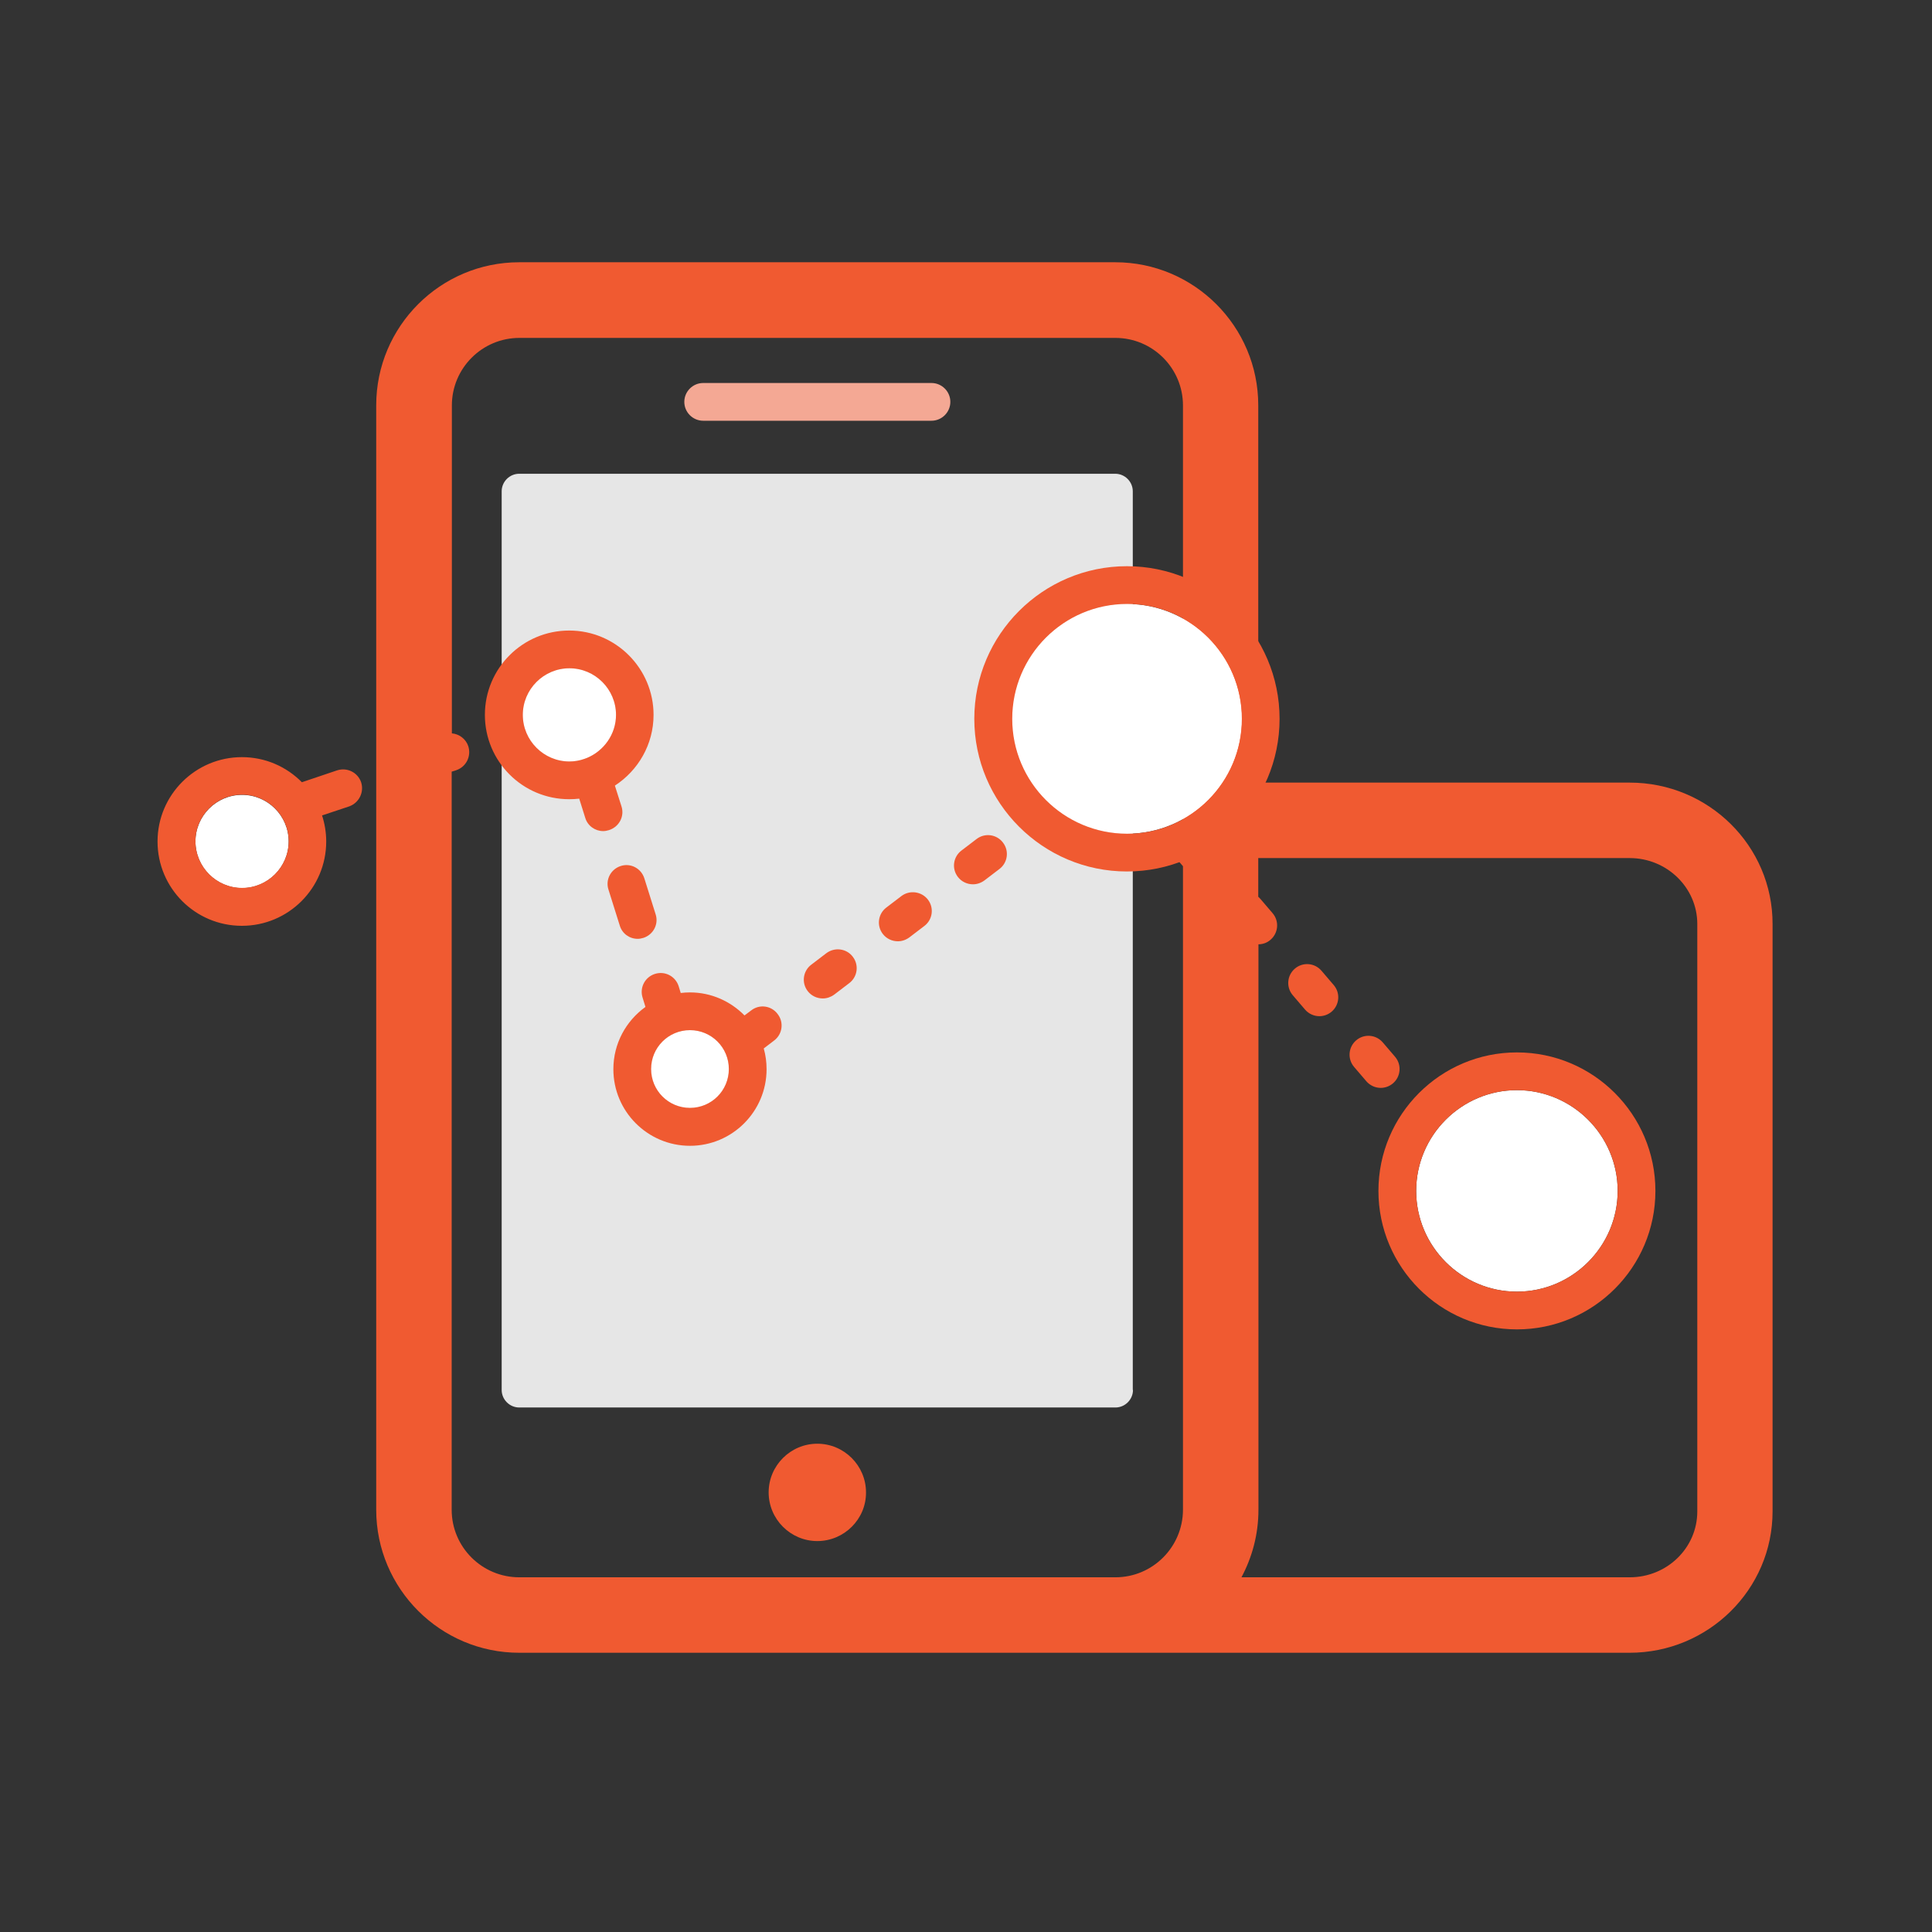 <svg width="800" height="800" viewBox="0 0 800 800" fill="none" xmlns="http://www.w3.org/2000/svg">
<rect x="0" y="0" width="800" height="800" fill="#333333" stroke="none"/>
<path d="M338.438 638.125C327.344 638.125 318.281 629.062 318.281 617.969C318.281 606.875 327.344 597.812 338.438 597.812C349.531 597.812 358.594 606.875 358.594 617.969C358.672 629.062 349.531 638.125 338.438 638.125Z" fill="#F05A31"/>
<path d="M469.141 575.547C469.141 579.531 465.859 582.812 461.875 582.812H215C211.016 582.812 207.734 579.531 207.734 575.547V203.437C207.734 199.453 211.016 196.172 215 196.172H461.797C465.781 196.172 469.063 199.453 469.063 203.437V575.547H469.141Z" fill="#E6E6E6"/>
<path d="M235.781 276.719C225.156 276.719 216.484 285.391 216.484 296.016C216.484 306.641 225.156 315.312 235.781 315.312C246.406 315.312 255.078 306.641 255.078 296.016C255.078 285.391 246.406 276.719 235.781 276.719ZM628.125 451.406C605.156 451.406 586.406 470.156 586.406 493.125C586.406 516.094 605.156 534.844 628.125 534.844C651.094 534.844 669.844 516.094 669.844 493.125C669.844 470.156 651.094 451.406 628.125 451.406Z" fill="white"/>
<path d="M628.125 435.781C596.484 435.781 570.781 461.484 570.781 493.125C570.781 524.766 596.484 550.469 628.125 550.469C659.766 550.469 685.469 524.766 685.469 493.125C685.469 461.484 659.766 435.781 628.125 435.781ZM586.406 493.125C586.406 470.156 605.156 451.406 628.125 451.406C651.094 451.406 669.844 470.156 669.844 493.125C669.844 516.094 651.094 534.844 628.125 534.844C605.078 534.844 586.406 516.094 586.406 493.125Z" fill="#F05A31"/>
<path d="M285.703 426.563C276.797 426.563 269.609 433.75 269.609 442.656C269.609 451.562 276.797 458.75 285.703 458.75C294.609 458.75 301.797 451.562 301.797 442.656C301.797 433.75 294.531 426.563 285.703 426.563ZM100.234 329.141C89.609 329.141 80.938 337.813 80.938 348.438C80.938 359.063 89.609 367.734 100.234 367.734C110.859 367.734 119.531 359.063 119.531 348.438C119.531 337.813 110.859 329.141 100.234 329.141Z" fill="white"/>
<path d="M149.531 323.906C148.125 319.844 143.75 317.656 139.609 318.984L125 323.906C118.672 317.5 109.922 313.516 100.156 313.516C80.938 313.516 65.234 329.141 65.234 348.437C65.234 367.734 80.859 383.359 100.156 383.359C119.453 383.359 135.078 367.734 135.078 348.437C135.078 344.687 134.453 341.016 133.359 337.656L144.609 333.906C148.672 332.422 150.859 328.047 149.531 323.906ZM100.234 367.656C89.609 367.656 80.938 358.984 80.938 348.359C80.938 337.734 89.609 329.062 100.234 329.062C110.859 329.062 119.531 337.734 119.531 348.359C119.531 358.984 110.859 367.656 100.234 367.656ZM257.344 333.906L254.609 325.312C264.219 319.062 270.625 308.281 270.625 296.016C270.625 276.797 255 261.094 235.703 261.094C216.406 261.094 200.781 276.719 200.781 296.016C200.781 315.312 216.406 330.937 235.703 330.937C237.109 330.937 238.516 330.859 239.844 330.703L242.344 338.672C243.359 342.031 246.484 344.141 249.766 344.141C250.547 344.141 251.328 343.984 252.109 343.75C256.406 342.422 258.672 337.969 257.344 333.906ZM242.891 313.906C242.578 313.984 242.266 314.141 242.031 314.219C240.078 314.922 237.969 315.312 235.781 315.312C225.156 315.312 216.484 306.641 216.484 296.016C216.484 285.391 225.156 276.719 235.781 276.719C246.406 276.719 255.078 285.391 255.078 296.016C255.078 304.062 250 311.016 242.891 313.906ZM264.062 388.75C264.844 388.75 265.625 388.594 266.406 388.359C270.547 387.031 272.813 382.656 271.484 378.594L266.797 363.672C265.469 359.531 261.094 357.266 257.031 358.594C252.891 359.922 250.625 364.297 251.953 368.359L256.641 383.281C257.656 386.641 260.703 388.75 264.062 388.75ZM342.188 394.688L335.938 399.453C332.5 402.031 331.797 406.953 334.453 410.391C336.016 412.422 338.359 413.438 340.703 413.438C342.344 413.438 343.984 412.891 345.391 411.875L351.641 407.109C355.078 404.531 355.781 399.609 353.125 396.172C350.547 392.734 345.625 392.109 342.188 394.688ZM415.312 348.906C412.734 345.469 407.812 344.766 404.375 347.422L398.125 352.187C394.688 354.766 393.984 359.687 396.641 363.125C398.203 365.156 400.547 366.172 402.891 366.172C404.531 366.172 406.172 365.625 407.578 364.609L413.828 359.844C417.266 357.266 417.969 352.344 415.312 348.906ZM373.281 371.016L367.031 375.781C363.594 378.359 362.891 383.281 365.547 386.719C367.109 388.75 369.453 389.766 371.797 389.766C373.437 389.766 375.078 389.219 376.484 388.203L382.734 383.437C386.172 380.859 386.875 375.937 384.219 372.5C381.641 369.141 376.719 368.437 373.281 371.016ZM311.094 418.359L308.281 420.469C302.5 414.609 294.531 410.937 285.703 410.937C284.375 410.937 283.125 411.016 281.875 411.172L281.016 408.359C279.688 404.219 275.313 401.953 271.172 403.281C267.031 404.609 264.766 408.984 266.094 413.125L267.266 416.953C259.219 422.734 253.984 432.109 253.984 442.734C253.984 460.234 268.203 474.453 285.703 474.453C303.203 474.453 317.422 460.234 317.422 442.734C317.422 439.766 317.031 436.875 316.25 434.141L320.547 430.859C323.984 428.281 324.688 423.359 322.031 419.922C319.453 416.406 314.531 415.703 311.094 418.359ZM269.609 442.656C269.609 433.75 276.797 426.562 285.703 426.562C294.609 426.562 301.797 433.75 301.797 442.656C301.797 451.562 294.609 458.75 285.703 458.75C276.797 458.75 269.609 451.562 269.609 442.656Z" fill="#F05A31"/>
<path d="M674.844 324.062H521.016V167.813C521.016 135.156 494.453 108.594 461.797 108.594H215C182.344 108.594 155.781 135.156 155.781 167.813V625.156C155.781 657.813 182.344 684.375 215 684.375H674.766C707.422 684.375 733.984 658.125 733.984 625.859V382.656C734.062 350.312 707.5 324.062 674.844 324.062ZM461.875 653.125H215C199.609 653.125 187.031 640.625 187.031 625.156V319.531L188.984 318.906C193.047 317.5 195.234 313.125 193.906 308.984C192.891 305.937 190.078 303.906 187.109 303.672V167.891C187.109 152.5 199.609 139.922 215.078 139.922H461.875C477.266 139.922 489.844 152.422 489.844 167.891V339.844C488.359 340 486.797 340.625 485.547 341.641C482.266 344.453 481.875 349.375 484.688 352.656L489.766 358.594L489.844 358.672V625.234C489.766 640.625 477.266 653.125 461.875 653.125ZM702.812 625.859C702.812 640.937 690.313 653.125 674.844 653.125H514.063C518.516 644.766 521.094 635.313 521.094 625.156V391.016C522.891 391.016 524.688 390.391 526.094 389.141C529.375 386.328 529.766 381.406 526.953 378.125L521.875 372.187C521.641 371.875 521.328 371.641 521.016 371.328V355.312H674.844C690.234 355.312 702.812 367.578 702.812 382.578V625.859Z" fill="#F05A31"/>
<path d="M572.578 431.641C569.766 428.359 564.844 427.969 561.563 430.781C558.281 433.594 557.891 438.516 560.703 441.797L565.781 447.734C567.344 449.531 569.531 450.469 571.719 450.469C573.516 450.469 575.313 449.844 576.797 448.594C580.078 445.781 580.469 440.859 577.656 437.578L572.578 431.641ZM547.188 401.953C544.375 398.672 539.453 398.281 536.172 401.094C532.891 403.906 532.5 408.828 535.313 412.109L540.391 418.047C541.953 419.844 544.141 420.781 546.328 420.781C548.125 420.781 549.922 420.156 551.406 418.906C554.688 416.094 555.078 411.172 552.266 407.891L547.188 401.953Z" fill="#F05A31"/>
<path d="M385.703 174.219H291.172C286.875 174.219 283.359 170.703 283.359 166.406C283.359 162.109 286.875 158.594 291.172 158.594H385.703C390 158.594 393.516 162.109 393.516 166.406C393.516 170.703 390 174.219 385.703 174.219Z" fill="#F4A894"/>
<path d="M466.641 250.078C440.391 250.078 419.062 271.406 419.062 297.656C419.062 323.906 440.391 345.234 466.641 345.234C492.891 345.234 514.219 323.906 514.219 297.656C514.219 271.406 492.891 250.078 466.641 250.078Z" fill="white"/>
<path d="M466.641 234.453C431.797 234.453 403.438 262.812 403.438 297.656C403.438 332.5 431.797 360.859 466.641 360.859C501.484 360.859 529.844 332.5 529.844 297.656C529.844 262.812 501.484 234.453 466.641 234.453ZM419.141 297.656C419.141 271.406 440.469 250.078 466.719 250.078C492.969 250.078 514.297 271.406 514.297 297.656C514.297 323.906 492.969 345.234 466.719 345.234C440.469 345.234 419.141 323.906 419.141 297.656Z" fill="#F05A31"/>
</svg>
